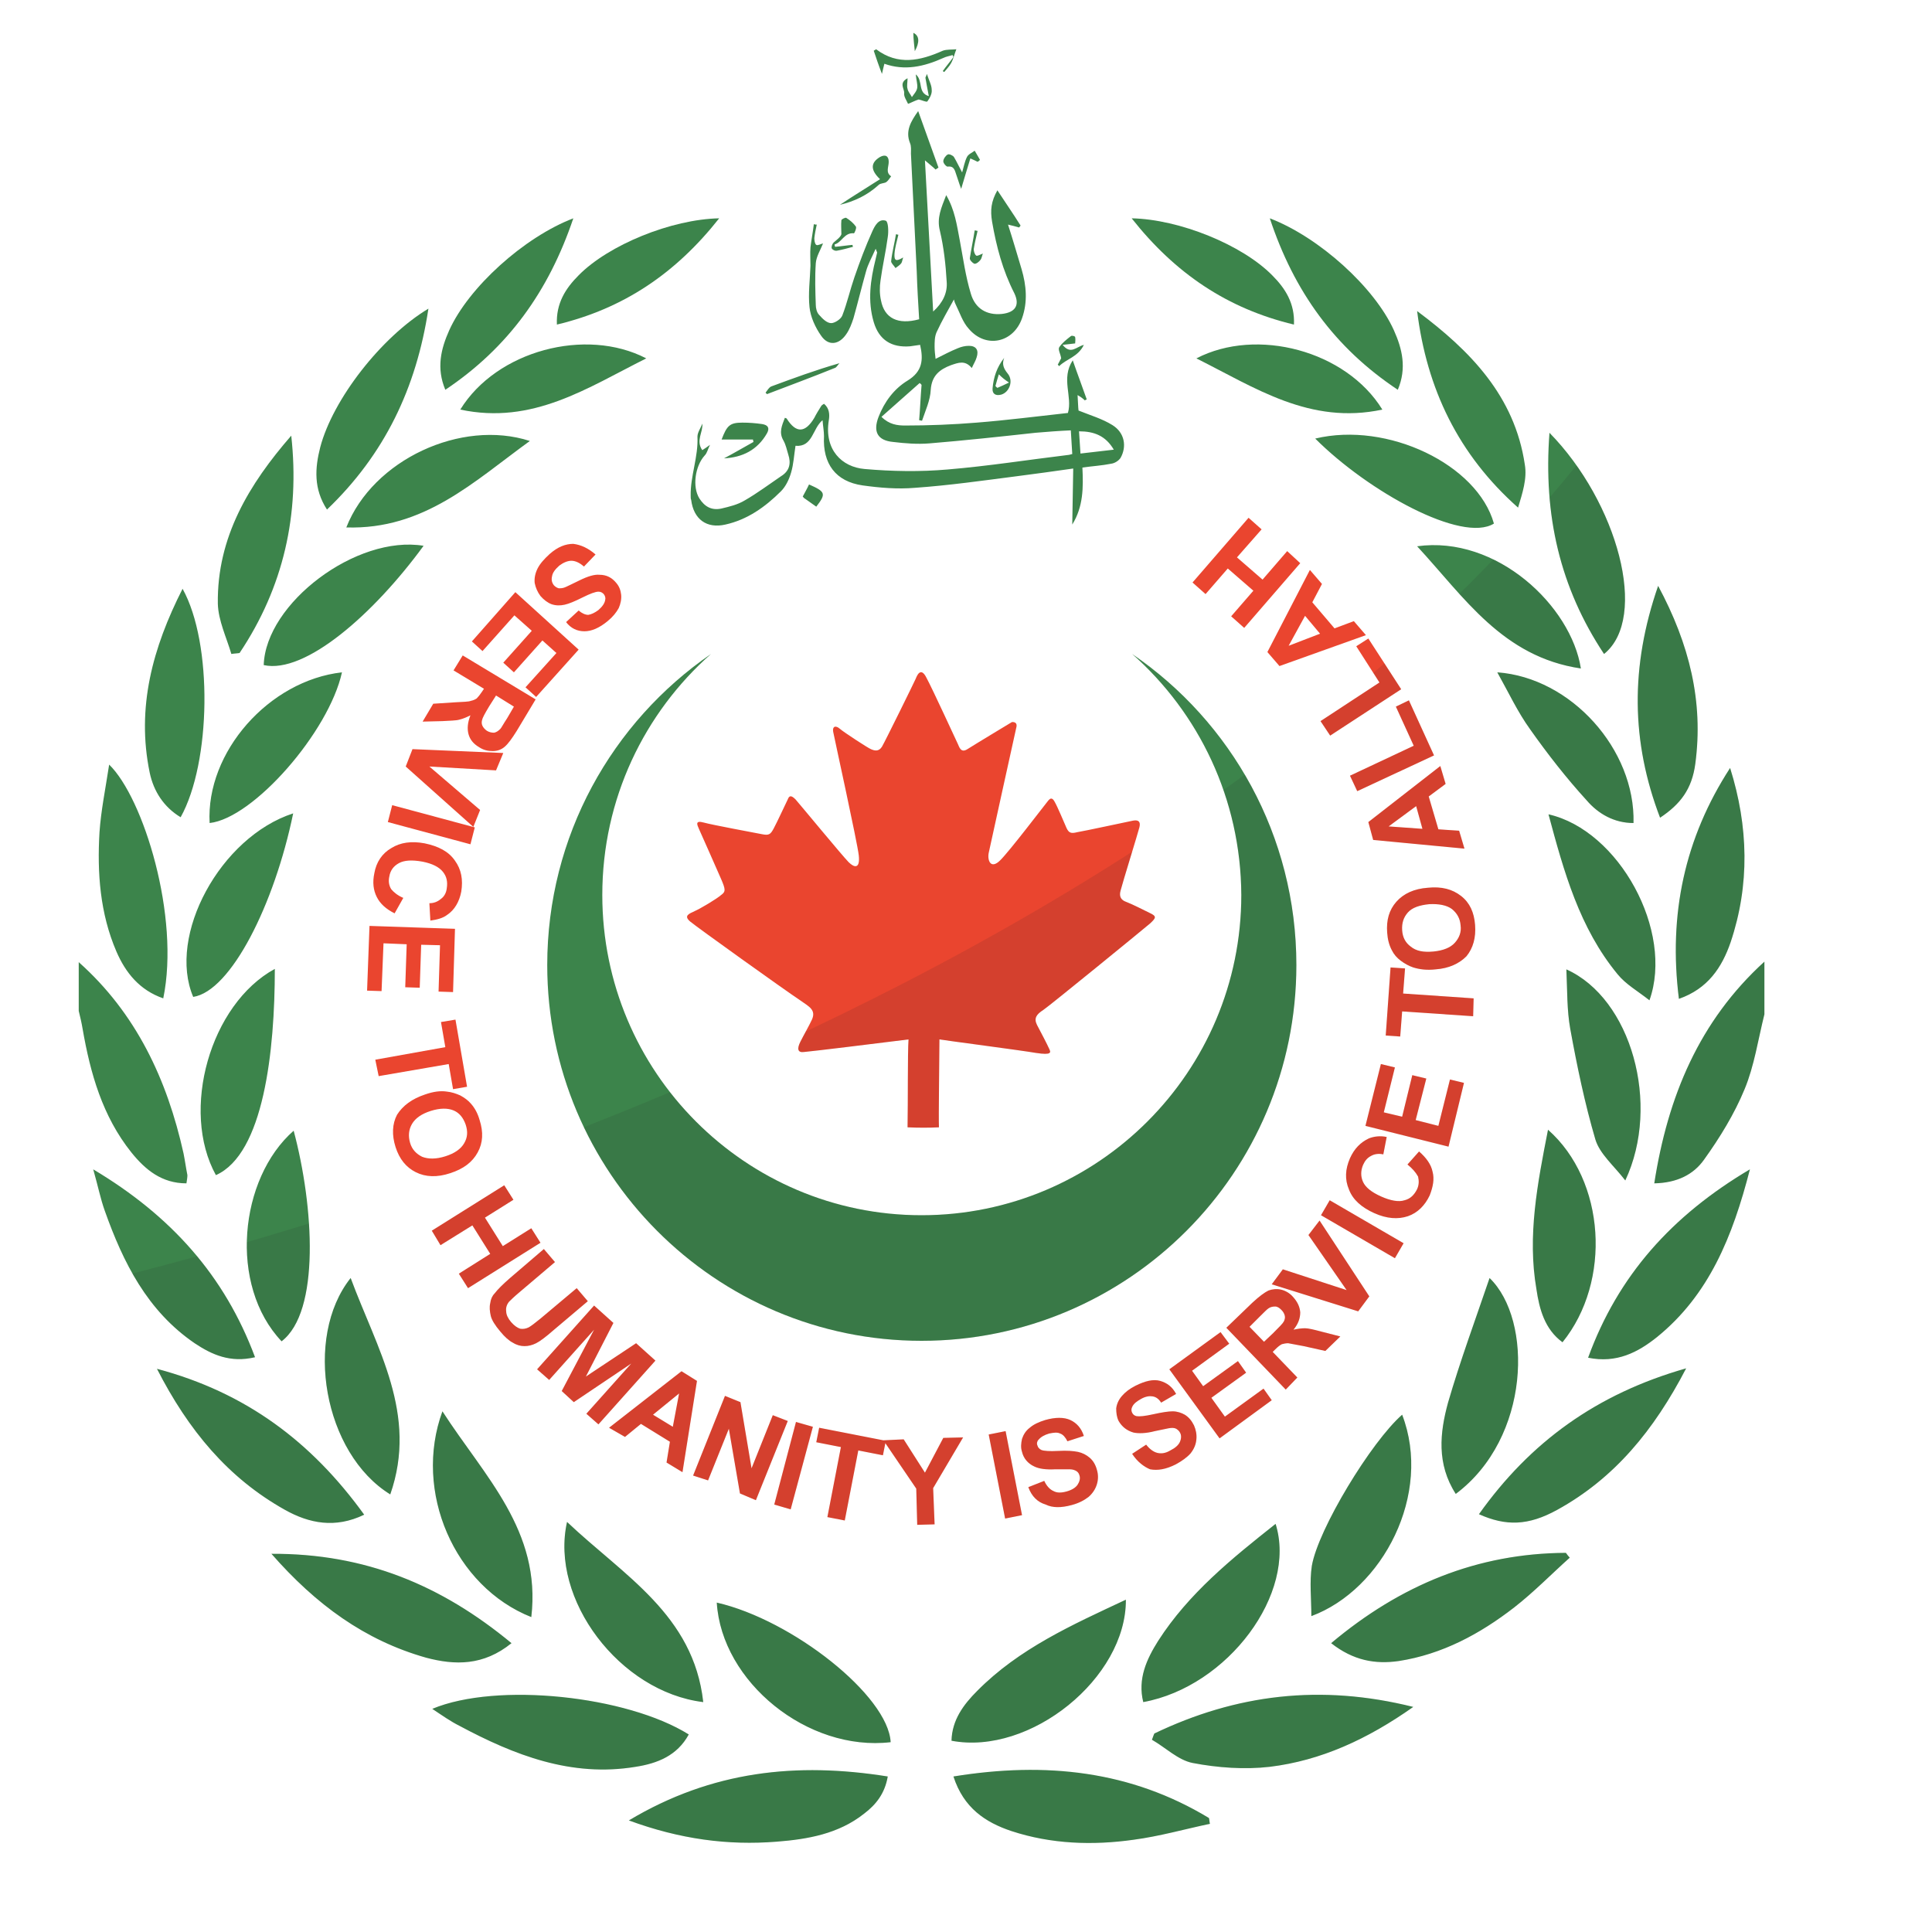 <?xml version="1.0" encoding="utf-8"?>
<!-- Generator: Adobe Illustrator 21.0.0, SVG Export Plug-In . SVG Version: 6.00 Build 0)  -->
<svg version="1.1" id="Layer_1" xmlns="http://www.w3.org/2000/svg" xmlns:xlink="http://www.w3.org/1999/xlink" x="0px" y="0px"
	 viewBox="0 0 400 400" style="enable-background:new 0 0 400 400;" xml:space="preserve">
<style type="text/css">
	.st0{fill:#3C844B;}
	.st1{fill:#EA452F;}
	.st2{opacity:0.11;}
	.st3{clip-path:url(#SVGID_2_);}
	.st4{clip-path:url(#SVGID_4_);fill:#231F20;}
</style>
<g>
	<path class="st0" d="M167.5,100.3c-0.4,0.9-0.9,1.7-1.3,2.5c0.2,0.2,0.3,0.4,0.4,0.4c0.8,0.6,1.6,1.1,2.4,1.7
		C171.1,102.2,170.9,101.8,167.5,100.3 M157.8,87.8c-1.4-0.2-2.7-0.3-4.1-0.3c-2.6,0-3.2,0.6-4.3,3.5h6.5c0,0.2,0.1,0.4,0.1,0.5
		c-2,1.1-4,2.3-6.1,3.4c3.8-0.2,6.9-1.7,8.9-5.2C159.4,88.6,159,88,157.8,87.8 M173.8,75.2c-4.9,1.4-9.5,3.1-14.1,4.8
		c-0.5,0.2-0.8,0.8-1.2,1.3c0.1,0.1,0.2,0.2,0.3,0.3c4.7-1.8,9.3-3.5,14-5.4C173.2,76.1,173.4,75.6,173.8,75.2 M174.2,48.5
		c-0.2,0.6-0.9,1.1-1.6,1.7c-0.3,0.3-0.5,0.9-0.4,1.2c0.1,0.3,0.7,0.6,1.1,0.5c1.1-0.2,2.2-0.5,3.3-0.8c0-0.1-0.1-0.2-0.1-0.4
		c-1.2,0.1-2.4,0.3-3.6,0.4c-0.1-0.2-0.1-0.3-0.1-0.5c1.5-0.4,2-2.5,4-2.3c0.1,0,0.6-1.1,0.4-1.4c-0.5-0.7-1.2-1.3-2-1.8
		c-0.2-0.1-1,0.3-1,0.5C174.1,46.6,174.2,47.6,174.2,48.5 M182.2,37.1c-2.8,1.8-5.6,3.5-8.3,5.3c3-0.7,5.7-2,8-4.1
		c0.4-0.4,1.1-0.3,1.6-0.6c0.4-0.3,0.7-0.8,1-1.2c-1.2-0.8-0.5-1.9-0.5-3c0-1.2-0.7-1.6-1.8-1C180.2,33.7,180.2,35.2,182.2,37.1
		 M189.4,10.6c1-1.8,1-3.2-0.3-3.8C189.1,8.2,189.3,9.4,189.4,10.6 M196.9,13.1c0.5-0.9,0.7-1.9,1.1-2.9c-0.9,0.1-2,0-2.8,0.3
		c-4.7,2.1-9.3,3.1-13.8-0.3c-0.2,0.1-0.3,0.2-0.5,0.3c0.5,1.5,1,3,1.7,4.8c0.2-0.8,0.3-1.4,0.5-2.1c4.2,1.5,8.2,0.6,12.2-1.2
		c0.6-0.3,1.3-0.4,1.9-0.6c0.1,0.1,0.1,0.2,0.2,0.4c-0.7,1-1.5,1.9-2.2,2.9c0.1,0.1,0.2,0.2,0.3,0.2
		C195.9,14.4,196.5,13.8,196.9,13.1 M191.6,16.1c0.2,1.1,0.4,2.3,0.7,3.8c-2.4-0.7-1.1-3.2-2.7-4.5c0.1,1.2,0.4,2,0.3,2.8
		c-0.1,0.7-0.7,1.3-1.1,1.9c-0.3-0.6-0.8-1.1-0.9-1.7c-0.2-0.6,0-1.3,0-2.2c-1.9,1-0.6,2.2-0.7,3.1c-0.1,0.7,0.5,1.5,0.8,2.2
		c0.8-0.3,1.5-0.7,2.2-0.9c0.6,0.1,1.6,0.6,1.8,0.4c0.5-0.7,1-1.6,0.9-2.4c0-1-0.6-2-1-3.3C191.8,15.7,191.6,16,191.6,16.1
		 M186.6,54.5c0.2-0.3,0.2-0.7,0.4-1.2c-1.5,0.9-1.9,0.7-1.8-0.8c0.1-1.3,0.5-2.6,0.8-3.9c-0.2,0-0.3-0.1-0.5-0.1
		c-0.3,1.9-0.8,3.7-1,5.6c0,0.4,0.6,0.9,0.9,1.4C185.8,55.2,186.3,54.9,186.6,54.5 M202.4,33.5c0.2-0.1,0.3-0.2,0.5-0.4l-1.1-1.9
		c-0.5,0.4-1.3,0.7-1.6,1.3c-0.5,1-0.7,2.2-1,3.2c-0.6-1.1-1.1-2.2-1.7-3.2c-0.2-0.3-1-0.7-1.3-0.5c-0.4,0.2-0.9,0.9-0.9,1.4
		c0,0.4,0.6,1.1,0.9,1.1c1.4-0.2,1.5,0.9,1.8,1.7c0.3,0.8,0.5,1.6,1,2.9c0.7-2.4,1.3-4.3,1.9-6.3C201.6,33.1,202,33.3,202.4,33.5
		 M203,53.8c0.3-0.4,0.3-0.9,0.5-1.3c-0.6,0.2-1.2,0.6-1.4,0.4c-0.3-0.2-0.5-0.9-0.5-1.3c0.2-1.3,0.5-2.5,0.8-3.8
		c-0.2,0-0.4-0.1-0.6-0.1c-0.3,1.9-0.7,3.8-1,5.7c-0.1,0.4,0.5,1,0.9,1.2C202.1,54.7,202.7,54.2,203,53.8 M220,71.4
		c1-0.1,1.7-0.2,2.6-0.3c0-0.3,0.1-0.8,0-1.3c0-0.2-0.7-0.4-0.9-0.2c-0.9,0.7-1.8,1.4-2.4,2.3c-0.3,0.5,0.3,1.4,0.4,2.3
		c-0.2,0.3-0.4,0.8-0.7,1.3c0.1,0.1,0.2,0.2,0.3,0.3c1.5-1.5,3.9-1.9,5.1-4.4C222.8,71.8,221.7,73.5,220,71.4 M230.6,93.1
		c-2.4,0.3-4.5,0.5-6.9,0.8c-0.1-1.5-0.2-3-0.3-4.6C226.5,89.3,228.9,90.2,230.6,93.1 M230.3,88c-2.1-1.3-4.5-2-7-3
		c-0.1-0.7-0.1-1.8-0.2-3.2c0.7,0.4,1.1,0.7,1.5,1.1c0.1-0.1,0.2-0.1,0.4-0.2c-0.9-2.6-1.9-5.2-2.9-8.1c-2.5,3.8,0,7.5-1,10.9
		c-6.4,0.7-12.6,1.5-18.9,2c-4.9,0.4-9.9,0.6-14.8,0.6c-1.6,0-3.3-0.2-4.9-1.8c2.7-2.4,5.3-4.7,7.9-7c0.1,0.1,0.3,0.2,0.4,0.4
		c-0.2,2.4-0.3,4.9-0.5,7.3c0.2,0,0.4,0.1,0.6,0.1c0.7-2.1,1.7-4.2,1.8-6.4c0.2-2.9,1.8-4.2,4.2-5.1c1.5-0.5,2.9-1.1,4.3,0.6
		c0.4-0.9,0.8-1.5,1-2.2c0.5-1.5-0.1-2.4-1.6-2.4c-0.8,0-1.6,0.2-2.3,0.5c-1.5,0.6-3,1.4-4.6,2.2c-0.1-0.9-0.2-1.7-0.2-2.5
		c0-1,0-2.1,0.4-3c1.1-2.4,2.4-4.6,3.6-6.8c0,0,0.1,0.5,0.3,0.9c0.9,1.8,1.5,3.8,2.8,5.2c3.5,4.1,9.2,2.9,11-2.2
		c1.2-3.4,0.9-6.8-0.1-10.2c-0.9-3-1.8-6.1-2.8-9.2c0.9,0.2,1.6,0.4,2.3,0.6c0.1-0.1,0.2-0.3,0.3-0.4c-1.5-2.4-3.1-4.7-4.8-7.3
		c-1.3,2.3-1.5,4.1-1.1,6.5c0.9,5.2,2.2,10.1,4.6,14.8c1.2,2.5,0.2,4-2.6,4.3c-3.1,0.3-5.5-1.1-6.4-4.2c-1.1-3.6-1.6-7.4-2.3-11.1
		c-0.6-3.1-1-6.2-2.8-9.3c-1,2.6-2,4.7-1.3,7.4c0.8,3.4,1.2,7,1.4,10.5c0.2,2.3-0.8,4.4-2.8,6.2c-0.6-10.5-1.1-20.8-1.7-31.3
		c0.9,0.8,1.6,1.3,2.2,1.9c0.2-0.1,0.4-0.3,0.6-0.4c-1.4-3.9-2.8-7.8-4.2-11.7c-1.5,2.1-2.7,4.1-1.7,6.6c0.3,0.7,0.2,1.5,0.2,2.2
		c0.4,8.1,0.8,16.3,1.2,24.4c0.1,3.3,0.3,6.6,0.5,9.9c-4.4,1.2-7.2-0.2-7.9-3.9c-0.3-1.3-0.3-2.8-0.1-4.1c0.4-3,1.1-6,1.5-9
		c0.2-1.2,0.1-3.2-0.4-3.4c-1.5-0.5-2.3,1.1-2.8,2.2c-1.4,3.1-2.6,6.3-3.7,9.5c-0.9,2.6-1.5,5.3-2.5,7.9c-0.3,0.8-1.6,1.6-2.3,1.6
		c-0.9,0-1.8-0.9-2.5-1.7c-0.5-0.5-0.7-1.4-0.7-2.1c-0.1-2.8-0.2-5.7,0-8.6c0.1-1.4,1-2.8,1.5-4.1c-0.5,0.1-1.1,0.5-1.4,0.3
		c-0.3-0.2-0.4-0.9-0.4-1.4c0.1-0.9,0.3-1.9,0.5-2.8c-0.2,0-0.4,0-0.6-0.1c-0.2,1.6-0.5,3.2-0.7,4.8c-0.1,1.3,0,2.5,0,3.8
		c-0.1,2.9-0.5,5.8-0.2,8.6c0.2,2,1.2,4.2,2.4,5.9c1.5,2.2,3.7,1.9,5.2-0.3c0.7-1,1.1-2.1,1.5-3.3c0.9-3.2,1.7-6.5,2.6-9.7
		c0.4-1.5,1.2-2.9,2-4.7c0.2,0.6,0.3,0.7,0.3,0.8c-0.1,0.4-0.2,0.9-0.3,1.3c-1.1,4.4-1.7,8.7-0.4,13.1c1.1,3.7,3.7,5.3,7.5,5
		c0.7-0.1,1.4-0.2,2.1-0.3c0.7,3.1,0.5,5.5-2.6,7.4c-2.8,1.7-4.8,4.4-6,7.5c-1.2,3.1-0.2,4.9,3,5.2c2.5,0.3,5,0.5,7.5,0.3
		c7.3-0.6,14.7-1.4,22-2.2c2.4-0.2,4.9-0.4,7.3-0.5c0.1,1.8,0.2,3.4,0.3,4.9c-0.4,0.1-0.7,0.2-0.9,0.2c-8.3,1-16.5,2.3-24.9,3
		c-5.7,0.5-11.5,0.4-17.2-0.1c-4.7-0.4-8.4-4-7.4-10.1c0.2-1.2,0.1-2.5-1-3.4c-0.3,0.2-0.5,0.3-0.6,0.5c-0.5,0.8-1,1.6-1.4,2.4
		c-1.9,3.2-3.8,3.2-5.7,0.2c0-0.1-0.2-0.1-0.4-0.2c-0.6,1.6-1.3,3-0.3,4.7c0.5,0.9,0.7,1.9,1,2.9c0.6,1.8,0.3,3.4-1.5,4.5
		c-2.5,1.7-4.9,3.5-7.5,5c-1.5,0.9-3.2,1.3-4.9,1.7c-2,0.4-3.4-0.4-4.5-2.1c-1.5-2.4-0.9-6.7,1.1-8.9c0.5-0.5,0.6-1.2,1.1-2.2
		c-0.7,0.5-1.1,0.8-1.6,1.1c-1.4-2,0.2-3.7,0-5.5c-0.3,0.9-1,1.8-1,2.7c0.2,4.2-1.5,8.2-1.4,12.3c0,0.3,0,0.6,0.1,0.8
		c0.5,4,3.2,6,7.1,5.1c4.5-1,8.2-3.6,11.5-6.9c1-1,1.7-2.5,2.1-3.9c0.5-1.7,0.6-3.6,0.9-5.5c3.6,0.3,3.5-3.6,5.6-5.3
		c0.1,1.3,0.3,2.3,0.3,3.3c-0.3,5.7,2.4,9.4,8,10.2c3.6,0.5,7.2,0.8,10.8,0.5c7.1-0.5,14.1-1.5,21.1-2.4c3.8-0.5,7.6-1,11.7-1.6
		l-0.2,11.6c2.3-3.7,2.3-7.7,2.1-11.8c2.1-0.3,4-0.4,6-0.8c0.7-0.1,1.5-0.6,1.9-1.2C233.3,92.5,232.9,89.6,230.3,88 M208.9,79.2
		c-1,0.5-1.7,0.8-2.4,1.1c-0.1-0.1-0.3-0.2-0.4-0.4c0.2-0.7,0.4-1.5,0.7-2.4C207.5,78.2,208,78.6,208.9,79.2 M208.6,77.3
		c-0.8-1-1.2-1.9-0.7-3.2c-1.5,1.9-2.2,4-2.4,6.3c-0.1,1.2,0.7,1.6,1.8,1.3C209,81.2,209.9,78.8,208.6,77.3"/>
	<path class="st1" d="M165.8,207.2c-3.6-2.4-21.6-15.3-22.9-16.4c-1.4-1.2-0.3-1.6,1-2.2c1.3-0.6,4.5-2.5,5.4-3.3
		c1-0.7,0.9-1.2,0-3.3c-0.9-2.1-4.2-9.5-4.6-10.4c-0.4-0.9-0.8-1.8,1-1.3c1.8,0.5,10.5,2.1,12,2.4c1.5,0.3,1.8,0.1,2.5-1.2
		c0.7-1.3,2.5-5.2,2.9-6c0.3-0.8,0.7-0.9,1.6,0c0.8,0.9,9.8,11.8,11,13c1.2,1.2,2.4,1.4,2.1-1.4c-0.3-2.7-5.1-24.5-5.3-25.6
		c-0.2-1.1,0.5-1.4,1.4-0.6c0.8,0.7,5.7,3.9,6.4,4.2c0.7,0.3,1.6,0.6,2.3-0.5c0.7-1.2,6.8-13.6,7-14.1c0.2-0.5,1-2.6,2.2-0.2
		c1.3,2.4,6.2,13.1,6.5,13.7c0.3,0.6,0.6,2,2,1.1c1.4-0.9,9.2-5.6,9.2-5.6s1.3-0.2,0.9,1.2c-0.3,1.4-5.4,24.4-5.7,25.9
		c-0.3,1.5,0.4,3.5,2.4,1.5c2-2,9-11.2,9.5-11.8c0.5-0.6,1-1.6,1.7-0.4c0.7,1.2,2,4.4,2.5,5.5c0.5,1.1,1,1.2,2.2,0.9
		c1.3-0.2,10.6-2.2,11.6-2.4c1.1-0.2,1.6,0.2,1.3,1.4c-0.3,1.2-3.5,11.5-3.9,13.1c-0.4,1.4,0.3,2,1.1,2.3c1.1,0.4,3.9,1.8,4.9,2.3
		c1.5,0.7,1.4,1,0.1,2.2c-1.4,1.2-21,17.2-22.1,17.9c-1.4,0.9-2,1.7-1.3,3.1c0.9,1.7,2.1,4,2.5,4.9c0.4,0.8,0.6,1.4-2.7,0.9
		c-2.8-0.5-18.9-2.6-20-2.8c0,3-0.2,16.6-0.1,18.2c-2,0.1-4.3,0.1-6.5,0c0.1-5.4,0-15.3,0.2-18.2c-7.2,0.9-19.4,2.4-21.6,2.6
		c-1.4,0.2-1.5-0.7-0.8-2.1c0.7-1.4,1.8-3.3,2.4-4.6C169,209.1,167.5,208.4,165.8,207.2"/>
	<path class="st0" d="M234.4,135.4c20.5,14,34,37.6,34,64.4c0,43-34.8,77.8-77.6,77.8c-42.8,0-77.5-34.9-77.5-77.8
		c0-26.7,13.4-50.3,33.9-64.4c-13.8,12.2-22.5,30-22.5,49.9c0,36.6,29.6,66.3,66.1,66.3c36.5,0,66.2-29.7,66.2-66.3
		C256.9,165.4,248.2,147.6,234.4,135.4"/>
	<path class="st1" d="M269.2,116.6L257.6,130l-2.7-2.4l4.6-5.3l-5.3-4.6l-4.6,5.3l-2.7-2.4l11.6-13.4l2.7,2.4l-5.1,5.8l5.3,4.6
		l5.1-5.9L269.2,116.6z M270.2,127.5l-3.4,6.2l6.5-2.5L270.2,127.5z M271.2,118l2.5,2.9l-2,3.8l4.6,5.4l4-1.5l2.5,2.9l-17.9,6.4
		l-2.5-2.9L271.2,118z M290.1,142.7l-14.7,9.6l-2-3l12.2-8l-4.8-7.5l2.5-1.6L290.1,142.7z M296.9,156.4l-15.9,7.4l-1.5-3.2l13.2-6.2
		l-3.7-8.1l2.7-1.3L296.9,156.4z M293.2,166.9l-5.7,4.2l7,0.5L293.2,166.9z M298.2,158.6l1.1,3.7l-3.5,2.6l2,6.8l4.3,0.3l1.1,3.7
		l-18.9-1.8l-1-3.7L298.2,158.6z M296.8,197c2-0.2,3.5-0.8,4.4-1.8c0.9-1,1.4-2.2,1.2-3.6c-0.1-1.4-0.7-2.5-1.8-3.4
		c-1.1-0.8-2.7-1.1-4.7-1c-2,0.2-3.5,0.7-4.4,1.7c-0.9,1-1.3,2.2-1.2,3.7c0.1,1.5,0.7,2.6,1.8,3.4
		C293.2,196.9,294.7,197.2,296.8,197 M297.2,200.7c-1.8,0.2-3.3,0-4.6-0.4c-0.9-0.3-1.8-0.8-2.6-1.4c-0.8-0.6-1.4-1.3-1.8-2.1
		c-0.6-1.1-0.9-2.3-1-3.7c-0.2-2.6,0.4-4.7,1.9-6.4c1.5-1.7,3.7-2.7,6.5-2.9c2.9-0.3,5.1,0.3,6.9,1.7c1.8,1.4,2.7,3.4,2.9,6
		c0.2,2.6-0.4,4.8-1.8,6.5C302.1,199.5,300,200.5,297.2,200.7 M305,210.4l-14.7-1l-0.4,5.2l-3-0.2l1-14.1l3,0.2l-0.4,5.2l14.6,1
		L305,210.4z M299.9,237.4l-17.2-4.3l3.2-12.8l2.9,0.7l-2.3,9.3l3.8,0.9l2.1-8.6l2.9,0.7l-2.2,8.6l4.7,1.2l2.4-9.6l2.9,0.7
		L299.9,237.4z M291.4,241.1l2.4-2.7c1.5,1.3,2.5,2.7,2.8,4.2c0.4,1.5,0.1,3.1-0.6,4.9c-1,2.1-2.5,3.6-4.5,4.3
		c-2.1,0.7-4.4,0.5-6.9-0.6c-2.7-1.2-4.5-2.8-5.3-4.9c-0.9-2.1-0.8-4.2,0.2-6.5c0.9-2,2.2-3.3,3.9-4.1c1-0.4,2.3-0.6,3.7-0.3
		l-0.7,3.6c-0.9-0.2-1.8-0.1-2.5,0.3c-0.8,0.4-1.3,1-1.7,1.9c-0.5,1.2-0.5,2.4,0,3.5c0.5,1.1,1.7,2.1,3.7,3c2,0.9,3.7,1.2,4.9,0.8
		c1.2-0.3,2-1.1,2.6-2.3c0.4-0.9,0.4-1.7,0.2-2.6C293.1,242.7,292.4,241.9,291.4,241.1 M288.8,260.5l-15.3-8.9l1.8-3.1l15.3,8.9
		L288.8,260.5z M281.2,271.5l-17.9-5.6l2.3-3.1l13.2,4.3l-7.9-11.4l2.3-3l10.3,15.7L281.2,271.5z M261.7,277.8l1.9-1.8
		c1.2-1.2,2-2,2.2-2.4c0.2-0.4,0.3-0.8,0.2-1.2c-0.1-0.4-0.3-0.8-0.7-1.2c-0.4-0.4-0.8-0.7-1.3-0.7c-0.5,0-1,0.1-1.4,0.4
		c-0.3,0.2-0.9,0.8-1.9,1.8l-2,2L261.7,277.8z M266.2,287.7l-12.3-12.8l5.4-5.2c1.4-1.3,2.5-2.1,3.3-2.5c0.8-0.3,1.7-0.4,2.6-0.2
		c0.9,0.2,1.8,0.7,2.5,1.5c0.9,1,1.4,2,1.5,3.2c0,1.2-0.4,2.4-1.4,3.6c0.9-0.2,1.7-0.3,2.4-0.3c0.7,0,1.9,0.3,3.4,0.7l3.9,1l-3.1,3
		l-4.5-1c-1.6-0.3-2.7-0.5-3.2-0.6c-0.5,0-0.9,0.1-1.3,0.2c-0.4,0.2-0.8,0.5-1.4,1.1l-0.5,0.5l5.1,5.3L266.2,287.7z M252.5,297.8
		l-10.4-14.3l10.6-7.7l1.8,2.4l-7.7,5.6l2.3,3.2l7.2-5.2l1.7,2.4l-7.2,5.2l2.8,3.9l8-5.8l1.7,2.4L252.5,297.8z M234.4,301l2.9-1.9
		c0.7,0.9,1.5,1.5,2.3,1.7c0.8,0.2,1.7,0.1,2.7-0.5c1-0.5,1.7-1.1,2-1.8c0.3-0.7,0.3-1.4,0-1.9c-0.2-0.4-0.5-0.6-0.8-0.8
		c-0.4-0.2-0.9-0.2-1.5-0.1c-0.5,0.1-1.4,0.3-2.9,0.6c-1.9,0.5-3.4,0.5-4.4,0.3c-1.4-0.4-2.4-1.2-3.1-2.4c-0.4-0.8-0.5-1.7-0.5-2.6
		c0.1-0.9,0.5-1.8,1.2-2.6c0.7-0.8,1.6-1.5,2.8-2.1c2-1,3.7-1.4,5.1-1c1.4,0.4,2.5,1.2,3.3,2.7l-3.1,1.8c-0.5-0.8-1.1-1.2-1.8-1.3
		c-0.6-0.1-1.4,0-2.3,0.5c-0.9,0.5-1.6,1-1.9,1.7c-0.2,0.4-0.2,0.8,0,1.2c0.2,0.4,0.5,0.6,0.9,0.7c0.6,0.1,1.7,0,3.5-0.4
		c1.8-0.4,3.1-0.6,4-0.6c0.9,0,1.8,0.3,2.5,0.7c0.8,0.5,1.4,1.2,1.9,2.2c0.4,0.9,0.6,1.9,0.5,2.9c-0.1,1.1-0.5,2-1.2,2.9
		c-0.7,0.8-1.8,1.6-3.1,2.3c-2,1-3.7,1.3-5.3,1C236.9,303.7,235.5,302.7,234.4,301 M212.9,307.9l3.3-1.3c0.5,1.1,1.2,1.8,1.9,2.1
		c0.7,0.4,1.6,0.4,2.7,0.1c1.1-0.3,1.9-0.8,2.3-1.4c0.4-0.6,0.6-1.3,0.4-1.9c-0.1-0.4-0.3-0.7-0.6-0.9c-0.3-0.2-0.8-0.4-1.4-0.4
		c-0.4,0-1.4,0-3,0c-2,0.1-3.4-0.1-4.4-0.6c-1.3-0.6-2.2-1.7-2.5-3c-0.3-0.9-0.2-1.8,0-2.7c0.3-0.9,0.8-1.7,1.6-2.3
		c0.8-0.7,1.9-1.2,3.2-1.6c2.1-0.6,3.9-0.6,5.2,0c1.3,0.6,2.3,1.7,2.8,3.3l-3.4,1.1c-0.4-0.8-0.9-1.4-1.5-1.6
		c-0.6-0.3-1.3-0.2-2.3,0c-1,0.3-1.7,0.7-2.2,1.3c-0.3,0.3-0.4,0.8-0.2,1.2c0.1,0.4,0.4,0.7,0.8,0.9c0.5,0.2,1.7,0.3,3.5,0.2
		c1.8-0.1,3.1,0,4.1,0.2c0.9,0.2,1.7,0.6,2.4,1.2c0.7,0.6,1.2,1.4,1.5,2.5c0.3,1,0.3,2,0,3c-0.3,1-0.9,1.9-1.7,2.6
		c-0.9,0.7-2,1.3-3.5,1.7c-2.2,0.6-4,0.6-5.4-0.1C214.8,311,213.6,309.8,212.9,307.9 M208.1,314.4l-3.4-17.4l3.5-0.7l3.4,17.4
		L208.1,314.4z M189.9,315.7l-0.2-7.5l-6.8-10l4.2-0.2l4.4,6.9l3.8-7.2l4.1-0.1l-6.2,10.5l0.3,7.5L189.9,315.7z M171.3,314.1
		l2.8-14.5l-5.1-1l0.6-3l13.8,2.7l-0.6,3l-5.1-1l-2.8,14.5L171.3,314.1z M160.3,311.5l4.5-17.1l3.5,1l-4.6,17.1L160.3,311.5z
		 M143.5,305.5l6.6-16.5l3.2,1.3l2.3,13.7l4.4-11l3.1,1.2l-6.6,16.4l-3.3-1.4l-2.3-13.4l-4.3,10.7L143.5,305.5z M139.3,295.4
		l1.3-6.9l-5.4,4.4L139.3,295.4z M141.3,304.8l-3.3-2l0.7-4.3l-6-3.7l-3.3,2.7l-3.3-1.9l15-11.7l3.2,2L141.3,304.8z M111.2,283.5
		l11.8-13.2l4,3.6l-5.7,11.1l10.4-6.9l4,3.6l-11.8,13.2l-2.5-2.2l9.3-10.4l-11.9,8l-2.5-2.3l6.7-12.7l-9.3,10.4L111.2,283.5z
		 M112.6,258.6l2.3,2.7l-7.3,6.2c-1.2,1-1.9,1.7-2.2,2c-0.5,0.6-0.7,1.3-0.6,2c0,0.7,0.4,1.5,1,2.2c0.7,0.8,1.3,1.2,1.9,1.4
		c0.6,0.1,1.2,0,1.8-0.3c0.5-0.3,1.3-0.9,2.4-1.8l7.5-6.3l2.3,2.7l-7.1,6c-1.6,1.4-2.8,2.3-3.6,2.7c-0.8,0.4-1.6,0.6-2.4,0.6
		c-0.8,0-1.6-0.2-2.4-0.7c-0.8-0.4-1.7-1.2-2.6-2.3c-1.1-1.3-1.8-2.4-2-3.3c-0.2-0.9-0.3-1.8-0.1-2.6c0.1-0.8,0.4-1.5,0.9-2
		c0.6-0.8,1.7-1.9,3.2-3.2L112.6,258.6z M89.4,254.8l15-9.4l1.9,3l-5.9,3.7l3.7,5.9l5.9-3.7l1.9,3l-15,9.4l-1.9-3l6.5-4.1l-3.7-5.9
		l-6.6,4.1L89.4,254.8z M89.2,230c-1.9,0.6-3.2,1.5-3.9,2.7c-0.7,1.2-0.8,2.5-0.4,3.9c0.4,1.4,1.3,2.3,2.5,2.9
		c1.3,0.5,2.9,0.5,4.8-0.1c1.9-0.6,3.2-1.5,3.9-2.7c0.7-1.2,0.8-2.4,0.3-3.9c-0.5-1.4-1.3-2.4-2.5-2.9
		C92.7,229.4,91.1,229.4,89.2,230 M88,226.6c1.7-0.6,3.2-0.8,4.5-0.6c1,0.1,1.9,0.4,2.8,0.8c0.9,0.5,1.6,1,2.2,1.7
		c0.8,0.9,1.4,2,1.8,3.4c0.8,2.5,0.7,4.7-0.4,6.7c-1.1,2-2.9,3.4-5.7,4.3c-2.7,0.9-5.1,0.8-7.1-0.2c-2-1-3.4-2.7-4.2-5.2
		c-0.8-2.5-0.7-4.8,0.3-6.7C83.4,228.9,85.3,227.5,88,226.6 M77.7,219.4l14.5-2.6l-0.9-5.2l3-0.5l2.4,13.9l-2.9,0.5l-0.9-5.2
		l-14.5,2.5L77.7,219.4z M76.5,191.7l17.7,0.6l-0.4,13.1l-3-0.1l0.3-9.6l-3.9-0.1l-0.3,8.9l-3-0.1l0.3-8.9l-4.8-0.2l-0.4,9.9l-3-0.1
		L76.5,191.7z M83.5,185.9l-1.8,3.2c-1.8-0.9-3-2-3.7-3.4c-0.7-1.4-0.9-3-0.5-4.9c0.4-2.3,1.6-4.1,3.5-5.2c1.9-1.2,4.2-1.5,6.9-1
		c2.9,0.6,5,1.7,6.3,3.6c1.3,1.8,1.7,3.9,1.3,6.4c-0.4,2.1-1.4,3.8-2.9,4.8c-0.9,0.7-2.1,1-3.5,1.2l-0.2-3.6c0.9,0,1.7-0.3,2.4-0.9
		c0.7-0.5,1.1-1.3,1.2-2.2c0.2-1.3,0-2.4-0.8-3.4c-0.8-1-2.2-1.7-4.2-2.1c-2.2-0.4-3.8-0.3-4.9,0.3c-1.1,0.6-1.8,1.5-2,2.8
		c-0.2,0.9-0.1,1.8,0.4,2.6C81.5,184.7,82.3,185.4,83.5,185.9 M81.2,166.7l17.1,4.6l-0.9,3.5l-17.1-4.6L81.2,166.7z M85.4,155.1
		l18.8,0.8l-1.5,3.6l-13.8-0.8l10.5,9l-1.4,3.5l-14-12.5L85.4,155.1z M102.7,144l-1.4,2.2c-0.9,1.5-1.4,2.4-1.5,2.9
		c-0.1,0.4-0.1,0.8,0.1,1.2c0.2,0.4,0.5,0.7,0.9,1c0.5,0.3,1,0.4,1.5,0.4c0.5-0.1,0.9-0.4,1.3-0.8c0.2-0.2,0.6-1,1.4-2.2l1.4-2.4
		L102.7,144z M95.8,135.7l15.1,9.1l-3.9,6.5c-1,1.6-1.8,2.7-2.5,3.3c-0.7,0.6-1.5,0.9-2.5,0.9c-1,0-1.9-0.2-2.8-0.8
		c-1.2-0.7-1.9-1.6-2.2-2.7c-0.3-1.1-0.2-2.4,0.4-3.9c-0.8,0.4-1.5,0.7-2.3,0.9c-0.7,0.2-1.9,0.2-3.5,0.3l-4.1,0.1l2.2-3.7l4.6-0.3
		c1.7-0.1,2.7-0.1,3.2-0.3c0.5-0.1,0.9-0.3,1.2-0.5c0.3-0.3,0.7-0.8,1.1-1.4l0.4-0.6l-6.3-3.8L95.8,135.7z M106.7,122.6l13.1,11.9
		l-8.8,9.8l-2.2-2l6.4-7.1l-2.9-2.6l-5.9,6.6l-2.2-2l5.9-6.6l-3.6-3.2l-6.6,7.4l-2.2-2L106.7,122.6z M123.3,114.8l-2.4,2.5
		c-0.9-0.8-1.8-1.2-2.6-1.2c-0.8,0-1.7,0.4-2.5,1c-0.9,0.8-1.4,1.5-1.5,2.2c-0.2,0.8,0,1.4,0.4,1.9c0.3,0.3,0.6,0.5,1,0.6
		c0.4,0,0.9,0,1.5-0.3c0.4-0.2,1.3-0.6,2.7-1.3c1.8-0.9,3.2-1.3,4.2-1.2c1.5,0,2.6,0.6,3.5,1.7c0.6,0.7,0.9,1.5,1,2.4
		c0.1,0.9-0.1,1.9-0.5,2.8c-0.5,0.9-1.2,1.8-2.3,2.7c-1.7,1.4-3.3,2.1-4.8,2.1c-1.5,0-2.8-0.6-3.8-1.9l2.6-2.4
		c0.7,0.6,1.4,0.9,2,0.9c0.6-0.1,1.3-0.4,2.1-1c0.8-0.7,1.3-1.4,1.4-2.1c0.1-0.4,0-0.8-0.3-1.2c-0.3-0.3-0.6-0.5-1.1-0.5
		c-0.6,0-1.7,0.4-3.3,1.2c-1.6,0.8-2.8,1.3-3.7,1.5c-0.9,0.2-1.8,0.2-2.7-0.1c-0.8-0.3-1.6-0.9-2.3-1.7c-0.6-0.8-1-1.7-1.2-2.7
		c-0.1-1,0.1-2,0.6-3c0.5-1,1.4-2,2.5-3c1.7-1.5,3.3-2.1,4.9-2.1C120.3,112.8,121.8,113.5,123.3,114.8"/>
	<path class="st0" d="M323.5,277.9c10.2-12.6,8.9-33.5-3-44c-2.2,11.2-4.3,22-2.4,33C318.7,271,319.8,275.2,323.5,277.9 M325.1,213
		c1.4,7.7,3,15.4,5.2,22.9c0.9,3,3.8,5.4,6.2,8.5c7.4-15.8,1.2-37.7-12.2-43.7C324.5,205.1,324.4,209.1,325.1,213 M320.6,168.6
		c3.2,11.9,6.4,23.5,14.3,33.1c1.7,2.1,4.2,3.5,6.6,5.4C346.6,192.8,335.2,171.9,320.6,168.6 M328.8,281.1
		c5.9,1.2,10.3-1.1,14.3-4.3c10.7-8.7,15.6-20.7,19.2-34.7C346.1,251.7,335,264.1,328.8,281.1 M322.4,312.6
		c11.8-6.5,20-16.4,26.7-29.3c-18.6,5.3-32.3,15.3-42.9,30.2C311.8,316,316.4,315.9,322.4,312.6 M308.4,264.6
		c-3,8.8-6.1,17.2-8.6,25.8c-1.7,6.2-2.4,12.7,1.6,18.9C316.9,297.7,317.4,273.3,308.4,264.6 M289.6,343.9c9-1.4,16.8-5.6,23.9-11.1
		c4.1-3.2,7.7-6.9,11.5-10.3c-0.3-0.3-0.5-0.6-0.8-1c-18.3,0.1-34.2,6.6-48.6,18.7C280.2,343.8,284.7,344.6,289.6,343.9 M246.9,365
		c5.2,1,10.8,1.4,16,0.8c10.6-1.3,20.2-5.7,29.7-12.4c-19.2-4.8-36.7-2.6-53.6,5.5c-0.2,0.4-0.3,0.8-0.5,1.3
		C241.3,361.8,243.9,364.4,246.9,365 M197.4,367.8c2.1,6.5,6.6,9.5,12,11.3c8.2,2.7,16.8,3,25.3,1.8c5.3-0.7,10.6-2.2,15.8-3.3
		c-0.1-0.4-0.1-0.8-0.2-1.2C234.1,366.6,216.5,364.7,197.4,367.8 M130.2,376.9c10.6,3.9,20.5,5.2,30.6,4.4
		c6.4-0.5,12.8-1.6,18.1-5.8c2.5-1.9,4.3-4.2,4.9-7.7C165,364.8,147.4,366.6,130.2,376.9 M89.5,353.8c2.1,1.4,3.8,2.6,5.6,3.5
		c11.4,6.1,23.2,10.7,36.5,8.5c4.5-0.7,8.6-2.3,11-6.7C129.8,351.1,102.9,348.2,89.5,353.8 M105.9,340.2
		c-14.5-12-30.3-18.6-49.7-18.5c9.2,10.5,19.3,17.9,32,21.5C94.2,344.8,100.1,344.9,105.9,340.2 M80.8,309.4
		c5.8-16.6-2.8-30.2-8.2-44.8C62.8,276.9,67,300.9,80.8,309.4 M32.5,283.4c6.5,12.7,14.7,22.6,26.5,29.2c5,2.8,10.4,3.9,16.4,1
		C64.5,298.5,50.9,288.3,32.5,283.4 M40,206.4c7.8-1.2,16.8-19.1,20.7-38C45.6,173.3,34.6,193.7,40,206.4 M44.7,243.3
		c9.9-4.4,12.2-25.7,12.2-42.7C43.5,207.9,37.3,229.9,44.7,243.3 M60.8,234.1c-11.3,9.9-13.5,32-2.5,43.6
		C66.3,271.6,65,249.8,60.8,234.1 M19.3,242.1c1,3.5,1.5,6.1,2.4,8.6c3.8,10.7,8.8,20.7,18.6,27.4c3.6,2.4,7.4,4.1,12.5,2.9
		C46.5,264.1,35.4,251.7,19.3,242.1 M38,238.8c-3.4-15.3-9.8-29-21.7-39.6v10.1c0.3,1.2,0.6,2.5,0.8,3.7c1.6,9.2,4.1,18.1,10.1,25.6
		c2.9,3.6,6.3,6.4,11.4,6.4c0.1-0.7,0.2-1.2,0.2-1.7C38.5,241.8,38.3,240.3,38,238.8 M22.6,158.3c-0.8,5.2-1.7,9.6-2,14
		c-0.5,8.4,0.1,16.8,3.5,24.7c1.9,4.4,4.8,8,9.7,9.7C37.3,189.8,29.7,165.2,22.6,158.3 M37.4,169.2c6.3-11.3,6.7-36,0.4-47.3
		c-6.2,12.2-9.6,24.6-6.8,38.1C31.8,163.8,33.9,167.1,37.4,169.2 M43.4,170.4c9.1-1,24.7-18.9,27.4-31.2
		C55.7,140.9,42.6,155.7,43.4,170.4 M49.6,135.2c9.1-13.6,12.5-28.7,10.7-45c-8.7,10-15.4,21-15.2,34.8c0.1,3.5,1.8,7,2.8,10.4
		C48.4,135.3,49,135.3,49.6,135.2 M54.6,137.7c8.6,1.9,22.8-10.6,33.1-24.7C73.8,110.7,55,124.9,54.6,137.7 M88.7,63.9
		c-9.8,5.9-19.8,18.8-22.4,28.7c-1.1,4.3-1.4,8.6,1.4,12.9C79.6,94.1,86.2,80.4,88.7,63.9 M71.7,109.2c16.1,0.5,26.4-9.5,38-17.9
		C95.5,86.7,77.2,95.2,71.7,109.2 M110,334.8c2.1-17.9-9.7-29.1-18.4-42.6C85.5,308.8,94.1,328.5,110,334.8 M145.6,352.4
		c-2-18.1-16.5-26.2-28.2-37.3C113.8,331.1,128.3,350.3,145.6,352.4 M184.4,360.7c-0.5-9.6-20.3-25.3-36-28.9
		C149.4,348.2,167.2,362.7,184.4,360.7 M233.1,331.2c-11.1,5.2-22.1,10.1-30.8,18.9c-2.8,2.8-5.2,6-5.3,10.3
		C213.3,363.5,233.2,347.4,233.1,331.2 M264.1,315.5c-9.1,7.2-18,14.4-24.3,24.2c-2.4,3.8-4.3,7.9-3.1,12.7
		C254.2,349.2,268.6,329.9,264.1,315.5 M271.6,324.2c-0.5,3.3-0.1,6.7-0.1,10.4c14.8-5.5,25.1-25.3,18.8-41.7
		C283.9,298.5,272.9,316.6,271.6,324.2 M272.3,90.8c11,11,30.4,21.7,37,17.6C305.9,96.2,287.3,87.2,272.3,90.8 M314.3,105.1
		c0.9-3,1.9-6,1.4-8.9c-2.1-14.2-11.3-23.6-22.3-31.8C295.4,80.5,301.9,94.1,314.3,105.1 M327.3,138.4c-2-12.9-17.4-27.6-33.9-25.3
		C303.2,123.7,311.1,136,327.3,138.4 M332.1,135.4c9.3-7.5,2.8-31.4-11.3-45.8C319.5,106.7,323,121.7,332.1,135.4 M338.2,170.4
		c0.4-15.2-12.9-30.1-28.2-31.2c2.3,4.1,4.2,8.2,6.8,11.8c3.6,5.1,7.5,10.1,11.7,14.7C330.9,168.5,334.2,170.4,338.2,170.4
		 M351,158.1c1.7-12.8-1.2-24.7-7.7-36.8c-5.8,16.7-5.6,32.3,0.4,48C347.9,166.5,350.3,163.4,351,158.1 M358.3,195.1
		c4-11.9,3.7-24-0.1-36.1c-9.4,14.5-12.8,30.3-10.6,47.8C353.6,204.7,356.5,200.3,358.3,195.1 M365.3,210v-10.9
		c-13.5,12.3-20,27.9-22.8,45.9c4.7-0.1,8.1-1.8,10.3-4.9c3.3-4.6,6.3-9.5,8.4-14.6C363.2,220.7,364,215.2,365.3,210"/>
	<path class="st0" d="M262.9,45.2c10.2,3.9,21.7,14.3,25.7,23.2c1.7,3.8,2.7,7.8,0.8,12.3C276.3,72,267.9,60.3,262.9,45.2
		 M286.2,84.8c-15,3.2-26.3-4.5-38.5-10.6C260.2,67.7,278.7,72.6,286.2,84.8"/>
	<path class="st0" d="M118.7,45.2C108.5,49.1,97,59.5,93,68.4c-1.7,3.8-2.7,7.8-0.8,12.3C105.2,72,113.6,60.3,118.7,45.2 M95.3,84.8
		c15,3.2,26.3-4.5,38.5-10.6C121.3,67.7,102.8,72.6,95.3,84.8"/>
	<path class="st0" d="M148.9,45.2C139,45.4,126,50.7,119.8,57c-2.7,2.7-4.7,5.8-4.5,10.2C129.1,63.9,139.9,56.6,148.9,45.2"/>
	<path class="st0" d="M234.3,45.2c9.9,0.2,22.9,5.5,29.1,11.8c2.7,2.7,4.7,5.8,4.5,10.2C254.1,63.9,243.3,56.6,234.3,45.2"/>
	<g class="st2">
		<g>
			<defs>
				<rect id="SVGID_1_" x="7.4" y="6.8" width="385.2" height="386.4"/>
			</defs>
			<clipPath id="SVGID_2_">
				<use xlink:href="#SVGID_1_"  style="overflow:visible;"/>
			</clipPath>
			<g class="st3">
				<defs>
					<path id="SVGID_3_" d="M336.6,83l56,3.4v306.8H27L7.4,268.4c0,0,227.8-46,328.1-183.9c0.5-0.7,1-1.4,1.5-2.1"/>
				</defs>
				<clipPath id="SVGID_4_">
					<use xlink:href="#SVGID_3_"  style="overflow:visible;"/>
				</clipPath>
				<path class="st4" d="M167.5,100.3c-0.4,0.9-0.9,1.7-1.3,2.5c0.2,0.2,0.3,0.4,0.4,0.4c0.8,0.6,1.6,1.1,2.4,1.7
					C171.1,102.2,170.9,101.8,167.5,100.3 M157.8,87.8c-1.4-0.2-2.7-0.3-4.1-0.3c-2.6,0-3.2,0.6-4.3,3.5h6.5c0,0.2,0.1,0.4,0.1,0.5
					c-2,1.1-4,2.3-6.1,3.4c3.8-0.2,6.9-1.7,8.9-5.2C159.4,88.6,159,88,157.8,87.8 M173.8,75.2c-4.9,1.4-9.5,3.1-14.1,4.8
					c-0.5,0.2-0.8,0.8-1.2,1.3c0.1,0.1,0.2,0.2,0.3,0.3c4.7-1.8,9.3-3.5,14-5.4C173.2,76.1,173.4,75.6,173.8,75.2 M174.2,48.5
					c-0.2,0.6-0.9,1.1-1.6,1.7c-0.3,0.3-0.5,0.9-0.4,1.2c0.1,0.3,0.7,0.6,1.1,0.5c1.1-0.2,2.2-0.5,3.3-0.8c0-0.1-0.1-0.2-0.1-0.4
					c-1.2,0.1-2.4,0.3-3.6,0.4c-0.1-0.2-0.1-0.3-0.1-0.5c1.5-0.4,2-2.5,4-2.3c0.1,0,0.6-1.1,0.4-1.4c-0.5-0.7-1.2-1.3-2-1.8
					c-0.2-0.1-1,0.3-1,0.5C174.1,46.6,174.2,47.6,174.2,48.5 M182.2,37.1c-2.8,1.8-5.6,3.5-8.3,5.3c3-0.7,5.7-2,8-4.1
					c0.4-0.4,1.1-0.3,1.6-0.6c0.4-0.3,0.7-0.8,1-1.2c-1.2-0.8-0.5-1.9-0.5-3c0-1.2-0.7-1.6-1.8-1C180.2,33.7,180.2,35.2,182.2,37.1
					 M189.4,10.6c1-1.8,1-3.2-0.3-3.8C189.1,8.2,189.3,9.4,189.4,10.6 M196.9,13.1c0.5-0.9,0.7-1.9,1.1-2.9c-0.9,0.1-2,0-2.8,0.3
					c-4.7,2.1-9.3,3.1-13.8-0.3c-0.2,0.1-0.3,0.2-0.5,0.3c0.5,1.5,1,3,1.7,4.8c0.2-0.8,0.3-1.4,0.5-2.1c4.2,1.5,8.2,0.6,12.2-1.2
					c0.6-0.3,1.3-0.4,1.9-0.6c0.1,0.1,0.1,0.2,0.2,0.4c-0.7,1-1.5,1.9-2.2,2.9c0.1,0.1,0.2,0.2,0.3,0.2
					C195.9,14.4,196.5,13.8,196.9,13.1 M191.6,16.1c0.2,1.1,0.4,2.3,0.7,3.8c-2.4-0.7-1.1-3.2-2.7-4.5c0.1,1.2,0.4,2,0.3,2.8
					c-0.1,0.7-0.7,1.3-1.1,1.9c-0.3-0.6-0.8-1.1-0.9-1.7c-0.2-0.6,0-1.3,0-2.2c-1.9,1-0.6,2.2-0.7,3.1c-0.1,0.7,0.5,1.5,0.8,2.2
					c0.8-0.3,1.5-0.7,2.2-0.9c0.6,0.1,1.6,0.6,1.8,0.4c0.5-0.7,1-1.6,0.9-2.4c0-1-0.6-2-1-3.3C191.8,15.7,191.6,16,191.6,16.1
					 M186.6,54.5c0.2-0.3,0.2-0.7,0.4-1.2c-1.5,0.9-1.9,0.7-1.8-0.8c0.1-1.3,0.5-2.6,0.8-3.9c-0.2,0-0.3-0.1-0.5-0.1
					c-0.3,1.9-0.8,3.7-1,5.6c0,0.4,0.6,0.9,0.9,1.4C185.8,55.2,186.3,54.9,186.6,54.5 M202.4,33.5c0.2-0.1,0.3-0.2,0.5-0.4l-1.1-1.9
					c-0.5,0.4-1.3,0.7-1.6,1.3c-0.5,1-0.7,2.2-1,3.2c-0.6-1.1-1.1-2.2-1.7-3.2c-0.2-0.3-1-0.7-1.3-0.5c-0.4,0.2-0.9,0.9-0.9,1.4
					c0,0.4,0.6,1.1,0.9,1.1c1.4-0.2,1.5,0.9,1.8,1.7c0.3,0.8,0.5,1.6,1,2.9c0.7-2.4,1.3-4.3,1.9-6.3C201.6,33.1,202,33.3,202.4,33.5
					 M203,53.8c0.3-0.4,0.3-0.9,0.5-1.3c-0.6,0.2-1.2,0.6-1.4,0.4c-0.3-0.2-0.5-0.9-0.5-1.3c0.2-1.3,0.5-2.5,0.8-3.8
					c-0.2,0-0.4-0.1-0.6-0.1c-0.3,1.9-0.7,3.8-1,5.7c-0.1,0.4,0.5,1,0.9,1.2C202.1,54.7,202.7,54.2,203,53.8 M220,71.4
					c1-0.1,1.7-0.2,2.6-0.3c0-0.3,0.1-0.8,0-1.3c0-0.2-0.7-0.4-0.9-0.2c-0.9,0.7-1.8,1.4-2.4,2.3c-0.3,0.5,0.3,1.4,0.4,2.3
					c-0.2,0.3-0.4,0.8-0.7,1.3c0.1,0.1,0.2,0.2,0.3,0.3c1.5-1.5,3.9-1.9,5.1-4.4C222.8,71.8,221.7,73.5,220,71.4 M230.6,93.1
					c-2.4,0.3-4.5,0.5-6.9,0.8c-0.1-1.5-0.2-3-0.3-4.6C226.5,89.3,228.9,90.2,230.6,93.1 M230.3,88c-2.1-1.3-4.5-2-7-3
					c-0.1-0.7-0.1-1.8-0.2-3.2c0.7,0.4,1.1,0.7,1.5,1.1c0.1-0.1,0.2-0.1,0.4-0.2c-0.9-2.6-1.9-5.2-2.9-8.1c-2.5,3.8,0,7.5-1,10.9
					c-6.4,0.7-12.6,1.5-18.9,2c-4.9,0.4-9.9,0.6-14.8,0.6c-1.6,0-3.3-0.2-4.9-1.8c2.7-2.4,5.3-4.7,7.9-7c0.1,0.1,0.3,0.2,0.4,0.4
					c-0.2,2.4-0.3,4.9-0.5,7.3c0.2,0,0.4,0.1,0.6,0.1c0.7-2.1,1.7-4.2,1.8-6.4c0.2-2.9,1.8-4.2,4.2-5.1c1.5-0.5,2.9-1.1,4.3,0.6
					c0.4-0.9,0.8-1.5,1-2.2c0.5-1.5-0.1-2.4-1.6-2.4c-0.8,0-1.6,0.2-2.3,0.5c-1.5,0.6-3,1.4-4.6,2.2c-0.1-0.9-0.2-1.7-0.2-2.5
					c0-1,0-2.1,0.4-3c1.1-2.4,2.4-4.6,3.6-6.8c0,0,0.1,0.5,0.3,0.9c0.9,1.8,1.5,3.8,2.8,5.2c3.5,4.1,9.2,2.9,11-2.2
					c1.2-3.4,0.9-6.8-0.1-10.2c-0.9-3-1.8-6.1-2.8-9.2c0.9,0.2,1.6,0.4,2.3,0.6c0.1-0.1,0.2-0.3,0.3-0.4c-1.5-2.4-3.1-4.7-4.8-7.3
					c-1.3,2.3-1.5,4.1-1.1,6.5c0.9,5.2,2.2,10.1,4.6,14.8c1.2,2.5,0.2,4-2.6,4.3c-3.1,0.3-5.5-1.1-6.4-4.2
					c-1.1-3.6-1.6-7.4-2.3-11.1c-0.6-3.1-1-6.2-2.8-9.3c-1,2.6-2,4.7-1.3,7.4c0.8,3.4,1.2,7,1.4,10.5c0.2,2.3-0.8,4.4-2.8,6.2
					c-0.6-10.5-1.1-20.8-1.7-31.3c0.9,0.8,1.6,1.3,2.2,1.9c0.2-0.1,0.4-0.3,0.6-0.4c-1.4-3.9-2.8-7.8-4.2-11.7
					c-1.5,2.1-2.7,4.1-1.7,6.6c0.3,0.7,0.2,1.5,0.2,2.2c0.4,8.1,0.8,16.3,1.2,24.4c0.1,3.3,0.3,6.6,0.5,9.9
					c-4.4,1.2-7.2-0.2-7.9-3.9c-0.3-1.3-0.3-2.8-0.1-4.1c0.4-3,1.1-6,1.5-9c0.2-1.2,0.1-3.2-0.4-3.4c-1.5-0.5-2.3,1.1-2.8,2.2
					c-1.4,3.1-2.6,6.3-3.7,9.5c-0.9,2.6-1.5,5.3-2.5,7.9c-0.3,0.8-1.6,1.6-2.3,1.6c-0.9,0-1.8-0.9-2.5-1.7c-0.5-0.5-0.7-1.4-0.7-2.1
					c-0.1-2.8-0.2-5.7,0-8.6c0.1-1.4,1-2.8,1.5-4.1c-0.5,0.1-1.1,0.5-1.4,0.3c-0.3-0.2-0.4-0.9-0.4-1.4c0.1-0.9,0.3-1.9,0.5-2.8
					c-0.2,0-0.4,0-0.6-0.1c-0.2,1.6-0.5,3.2-0.7,4.8c-0.1,1.3,0,2.5,0,3.8c-0.1,2.9-0.5,5.8-0.2,8.6c0.2,2,1.2,4.2,2.4,5.9
					c1.5,2.2,3.7,1.9,5.2-0.3c0.7-1,1.1-2.1,1.5-3.3c0.9-3.2,1.7-6.5,2.6-9.7c0.4-1.5,1.2-2.9,2-4.7c0.2,0.6,0.3,0.7,0.3,0.8
					c-0.1,0.4-0.2,0.9-0.3,1.3c-1.1,4.4-1.7,8.7-0.4,13.1c1.1,3.7,3.7,5.3,7.5,5c0.7-0.1,1.4-0.2,2.1-0.3c0.7,3.1,0.5,5.5-2.6,7.4
					c-2.8,1.7-4.8,4.4-6,7.5c-1.2,3.1-0.2,4.9,3,5.2c2.5,0.3,5,0.5,7.5,0.3c7.3-0.6,14.7-1.4,22-2.2c2.4-0.2,4.9-0.4,7.3-0.5
					c0.1,1.8,0.2,3.4,0.3,4.9c-0.4,0.1-0.7,0.2-0.9,0.2c-8.3,1-16.5,2.3-24.9,3c-5.7,0.5-11.5,0.4-17.2-0.1c-4.7-0.4-8.4-4-7.4-10.1
					c0.2-1.2,0.1-2.5-1-3.4c-0.3,0.2-0.5,0.3-0.6,0.5c-0.5,0.8-1,1.6-1.4,2.4c-1.9,3.2-3.8,3.2-5.7,0.2c0-0.1-0.2-0.1-0.4-0.2
					c-0.6,1.6-1.3,3-0.3,4.7c0.5,0.9,0.7,1.9,1,2.9c0.6,1.8,0.3,3.4-1.5,4.5c-2.5,1.7-4.9,3.5-7.5,5c-1.5,0.9-3.2,1.3-4.9,1.7
					c-2,0.4-3.4-0.4-4.5-2.1c-1.5-2.4-0.9-6.7,1.1-8.9c0.5-0.5,0.6-1.2,1.1-2.2c-0.7,0.5-1.1,0.8-1.6,1.1c-1.4-2,0.2-3.7,0-5.5
					c-0.3,0.9-1,1.8-1,2.7c0.2,4.2-1.5,8.2-1.4,12.3c0,0.3,0,0.6,0.1,0.8c0.5,4,3.2,6,7.1,5.1c4.5-1,8.2-3.6,11.5-6.9
					c1-1,1.7-2.5,2.1-3.9c0.5-1.7,0.6-3.6,0.9-5.5c3.6,0.3,3.5-3.6,5.6-5.3c0.1,1.3,0.3,2.3,0.3,3.3c-0.3,5.7,2.4,9.4,8,10.2
					c3.6,0.5,7.2,0.8,10.8,0.5c7.1-0.5,14.1-1.5,21.1-2.4c3.8-0.5,7.6-1,11.7-1.6l-0.2,11.6c2.3-3.7,2.3-7.7,2.1-11.8
					c2.1-0.3,4-0.4,6-0.8c0.7-0.1,1.5-0.6,1.9-1.2C233.3,92.5,232.9,89.6,230.3,88 M208.9,79.2c-1,0.5-1.7,0.8-2.4,1.1
					c-0.1-0.1-0.3-0.2-0.4-0.4c0.2-0.7,0.4-1.5,0.7-2.4C207.5,78.2,208,78.6,208.9,79.2 M208.6,77.3c-0.8-1-1.2-1.9-0.7-3.2
					c-1.5,1.9-2.2,4-2.4,6.3c-0.1,1.2,0.7,1.6,1.8,1.3C209,81.2,209.9,78.8,208.6,77.3"/>
				<path class="st4" d="M165.8,207.2c-3.6-2.4-21.6-15.3-22.9-16.4c-1.4-1.2-0.3-1.6,1-2.2c1.3-0.6,4.5-2.5,5.4-3.3
					c1-0.7,0.9-1.2,0-3.3c-0.9-2.1-4.2-9.5-4.6-10.4c-0.4-0.9-0.8-1.8,1-1.3c1.8,0.5,10.5,2.1,12,2.4c1.5,0.3,1.8,0.1,2.5-1.2
					c0.7-1.3,2.5-5.2,2.9-6c0.3-0.8,0.7-0.9,1.6,0c0.8,0.9,9.8,11.8,11,13c1.2,1.2,2.4,1.4,2.1-1.4c-0.3-2.7-5.1-24.5-5.3-25.6
					c-0.2-1.1,0.5-1.4,1.4-0.6c0.8,0.7,5.7,3.9,6.4,4.2c0.7,0.3,1.6,0.6,2.3-0.5c0.7-1.2,6.8-13.6,7-14.1c0.2-0.5,1-2.6,2.2-0.2
					c1.3,2.4,6.2,13.1,6.5,13.7c0.3,0.6,0.6,2,2,1.1c1.4-0.9,9.2-5.6,9.2-5.6s1.3-0.2,0.9,1.2c-0.3,1.4-5.4,24.4-5.7,25.9
					c-0.3,1.5,0.4,3.5,2.4,1.5c2-2,9-11.2,9.5-11.8c0.5-0.6,1-1.6,1.7-0.4c0.7,1.2,2,4.4,2.5,5.5c0.5,1.1,1,1.2,2.2,0.9
					c1.3-0.2,10.6-2.2,11.6-2.4c1.1-0.2,1.6,0.2,1.3,1.4c-0.3,1.2-3.5,11.5-3.9,13.1c-0.4,1.4,0.3,2,1.1,2.3
					c1.1,0.4,3.9,1.8,4.9,2.3c1.5,0.7,1.4,1,0.1,2.2c-1.4,1.2-21,17.2-22.1,17.9c-1.4,0.9-2,1.7-1.3,3.1c0.9,1.7,2.1,4,2.5,4.9
					c0.4,0.8,0.6,1.4-2.7,0.9c-2.8-0.5-18.9-2.6-20-2.8c0,3-0.2,16.6-0.1,18.2c-2,0.1-4.3,0.1-6.5,0c0.1-5.4,0-15.3,0.2-18.2
					c-7.2,0.9-19.4,2.4-21.6,2.6c-1.4,0.2-1.5-0.7-0.8-2.1c0.7-1.4,1.8-3.3,2.4-4.6C169,209.1,167.5,208.4,165.8,207.2"/>
				<path class="st4" d="M234.4,135.4c20.5,14,34,37.6,34,64.4c0,43-34.8,77.8-77.6,77.8c-42.8,0-77.5-34.9-77.5-77.8
					c0-26.7,13.4-50.3,33.9-64.4c-13.8,12.2-22.5,30-22.5,49.9c0,36.6,29.6,66.3,66.1,66.3c36.5,0,66.2-29.7,66.2-66.3
					C256.9,165.4,248.2,147.6,234.4,135.4"/>
				<path class="st4" d="M269.2,116.6L257.6,130l-2.7-2.4l4.6-5.3l-5.3-4.6l-4.6,5.3l-2.7-2.4l11.6-13.4l2.7,2.4l-5.1,5.8l5.3,4.6
					l5.1-5.9L269.2,116.6z M270.2,127.5l-3.4,6.2l6.5-2.5L270.2,127.5z M271.2,118l2.5,2.9l-2,3.8l4.6,5.4l4-1.5l2.5,2.9l-17.9,6.4
					l-2.5-2.9L271.2,118z M290.1,142.7l-14.7,9.6l-2-3l12.2-8l-4.8-7.5l2.5-1.6L290.1,142.7z M296.9,156.4l-15.9,7.4l-1.5-3.2
					l13.2-6.2l-3.7-8.1l2.7-1.3L296.9,156.4z M293.2,166.9l-5.7,4.2l7,0.5L293.2,166.9z M298.2,158.6l1.1,3.7l-3.5,2.6l2,6.8
					l4.3,0.3l1.1,3.7l-18.9-1.8l-1-3.7L298.2,158.6z M296.8,197c2-0.2,3.5-0.8,4.4-1.8c0.9-1,1.4-2.2,1.2-3.6
					c-0.1-1.4-0.7-2.5-1.8-3.4c-1.1-0.8-2.7-1.1-4.7-1c-2,0.2-3.5,0.7-4.4,1.7c-0.9,1-1.3,2.2-1.2,3.7c0.1,1.5,0.7,2.6,1.8,3.4
					C293.2,196.9,294.7,197.2,296.8,197 M297.2,200.7c-1.8,0.2-3.3,0-4.6-0.4c-0.9-0.3-1.8-0.8-2.6-1.4c-0.8-0.6-1.4-1.3-1.8-2.1
					c-0.6-1.1-0.9-2.3-1-3.7c-0.2-2.6,0.4-4.7,1.9-6.4c1.5-1.7,3.7-2.7,6.5-2.9c2.9-0.3,5.1,0.3,6.9,1.7c1.8,1.4,2.7,3.4,2.9,6
					c0.2,2.6-0.4,4.8-1.8,6.5C302.1,199.5,300,200.5,297.2,200.7 M305,210.4l-14.7-1l-0.4,5.2l-3-0.2l1-14.1l3,0.2l-0.4,5.2l14.6,1
					L305,210.4z M299.9,237.4l-17.2-4.3l3.2-12.8l2.9,0.7l-2.3,9.3l3.8,0.9l2.1-8.6l2.9,0.7l-2.2,8.6l4.7,1.2l2.4-9.6l2.9,0.7
					L299.9,237.4z M291.4,241.1l2.4-2.7c1.5,1.3,2.5,2.7,2.8,4.2c0.4,1.5,0.1,3.1-0.6,4.9c-1,2.1-2.5,3.6-4.5,4.3
					c-2.1,0.7-4.4,0.5-6.9-0.6c-2.7-1.2-4.5-2.8-5.3-4.9c-0.9-2.1-0.8-4.2,0.2-6.5c0.9-2,2.2-3.3,3.9-4.1c1-0.4,2.3-0.6,3.7-0.3
					l-0.7,3.6c-0.9-0.2-1.8-0.1-2.5,0.3c-0.8,0.4-1.3,1-1.7,1.9c-0.5,1.2-0.5,2.4,0,3.5c0.5,1.1,1.7,2.1,3.7,3
					c2,0.9,3.7,1.2,4.9,0.8c1.2-0.3,2-1.1,2.6-2.3c0.4-0.9,0.4-1.7,0.2-2.6C293.1,242.7,292.4,241.9,291.4,241.1 M288.8,260.5
					l-15.3-8.9l1.8-3.1l15.3,8.9L288.8,260.5z M281.2,271.5l-17.9-5.6l2.3-3.1l13.2,4.3l-7.9-11.4l2.3-3l10.3,15.7L281.2,271.5z
					 M261.7,277.8l1.9-1.8c1.2-1.2,2-2,2.2-2.4c0.2-0.4,0.3-0.8,0.2-1.2c-0.1-0.4-0.3-0.8-0.7-1.2c-0.4-0.4-0.8-0.7-1.3-0.7
					c-0.5,0-1,0.1-1.4,0.4c-0.3,0.2-0.9,0.8-1.9,1.8l-2,2L261.7,277.8z M266.2,287.7l-12.3-12.8l5.4-5.2c1.4-1.3,2.5-2.1,3.3-2.5
					c0.8-0.3,1.7-0.4,2.6-0.2c0.9,0.2,1.8,0.7,2.5,1.5c0.9,1,1.4,2,1.5,3.2c0,1.2-0.4,2.4-1.4,3.6c0.9-0.2,1.7-0.3,2.4-0.3
					c0.7,0,1.9,0.3,3.4,0.7l3.9,1l-3.1,3l-4.5-1c-1.6-0.3-2.7-0.5-3.2-0.6c-0.5,0-0.9,0.1-1.3,0.2c-0.4,0.2-0.8,0.5-1.4,1.1
					l-0.5,0.5l5.1,5.3L266.2,287.7z M252.5,297.8l-10.4-14.3l10.6-7.7l1.8,2.4l-7.7,5.6l2.3,3.2l7.2-5.2l1.7,2.4l-7.2,5.2l2.8,3.9
					l8-5.8l1.7,2.4L252.5,297.8z M234.4,301l2.9-1.9c0.7,0.9,1.5,1.5,2.3,1.7c0.8,0.2,1.7,0.1,2.7-0.5c1-0.5,1.7-1.1,2-1.8
					c0.3-0.7,0.3-1.4,0-1.9c-0.2-0.4-0.5-0.6-0.8-0.8c-0.4-0.2-0.9-0.2-1.5-0.1c-0.5,0.1-1.4,0.3-2.9,0.6c-1.9,0.5-3.4,0.5-4.4,0.3
					c-1.4-0.4-2.4-1.2-3.1-2.4c-0.4-0.8-0.5-1.7-0.5-2.6c0.1-0.9,0.5-1.8,1.2-2.6c0.7-0.8,1.6-1.5,2.8-2.1c2-1,3.7-1.4,5.1-1
					c1.4,0.4,2.5,1.2,3.3,2.7l-3.1,1.8c-0.5-0.8-1.1-1.2-1.8-1.3c-0.6-0.1-1.4,0-2.3,0.5c-0.9,0.5-1.6,1-1.9,1.7
					c-0.2,0.4-0.2,0.8,0,1.2c0.2,0.4,0.5,0.6,0.9,0.7c0.6,0.1,1.7,0,3.5-0.4c1.8-0.4,3.1-0.6,4-0.6c0.9,0,1.8,0.3,2.5,0.7
					c0.8,0.5,1.4,1.2,1.9,2.2c0.4,0.9,0.6,1.9,0.5,2.9c-0.1,1.1-0.5,2-1.2,2.9c-0.7,0.8-1.8,1.6-3.1,2.3c-2,1-3.7,1.3-5.3,1
					C236.9,303.7,235.5,302.7,234.4,301 M212.9,307.9l3.3-1.3c0.5,1.1,1.2,1.8,1.9,2.1c0.7,0.4,1.6,0.4,2.7,0.1
					c1.1-0.3,1.9-0.8,2.3-1.4c0.4-0.6,0.6-1.3,0.4-1.9c-0.1-0.4-0.3-0.7-0.6-0.9c-0.3-0.2-0.8-0.4-1.4-0.4c-0.4,0-1.4,0-3,0
					c-2,0.1-3.4-0.1-4.4-0.6c-1.3-0.6-2.2-1.7-2.5-3c-0.3-0.9-0.2-1.8,0-2.7c0.3-0.9,0.8-1.7,1.6-2.3c0.8-0.7,1.9-1.2,3.2-1.6
					c2.1-0.6,3.9-0.6,5.2,0c1.3,0.6,2.3,1.7,2.8,3.3l-3.4,1.1c-0.4-0.8-0.9-1.4-1.5-1.6c-0.6-0.3-1.3-0.2-2.3,0
					c-1,0.3-1.7,0.7-2.2,1.3c-0.3,0.3-0.4,0.8-0.2,1.2c0.1,0.4,0.4,0.7,0.8,0.9c0.5,0.2,1.7,0.3,3.5,0.2c1.8-0.1,3.1,0,4.1,0.2
					c0.9,0.2,1.7,0.6,2.4,1.2c0.7,0.6,1.2,1.4,1.5,2.5c0.3,1,0.3,2,0,3c-0.3,1-0.9,1.9-1.7,2.6c-0.9,0.7-2,1.3-3.5,1.7
					c-2.2,0.6-4,0.6-5.4-0.1C214.8,311,213.6,309.8,212.9,307.9 M208.1,314.4l-3.4-17.4l3.5-0.7l3.4,17.4L208.1,314.4z M189.9,315.7
					l-0.2-7.5l-6.8-10l4.2-0.2l4.4,6.9l3.8-7.2l4.1-0.1l-6.2,10.5l0.3,7.5L189.9,315.7z M171.3,314.1l2.8-14.5l-5.1-1l0.6-3
					l13.8,2.7l-0.6,3l-5.1-1l-2.8,14.5L171.3,314.1z M160.3,311.5l4.5-17.1l3.5,1l-4.6,17.1L160.3,311.5z M143.5,305.5l6.6-16.5
					l3.2,1.3l2.3,13.7l4.4-11l3.1,1.2l-6.6,16.4l-3.3-1.4l-2.3-13.4l-4.3,10.7L143.5,305.5z M139.3,295.4l1.3-6.9l-5.4,4.4
					L139.3,295.4z M141.3,304.8l-3.3-2l0.7-4.3l-6-3.7l-3.3,2.7l-3.3-1.9l15-11.7l3.2,2L141.3,304.8z M111.2,283.5l11.8-13.2l4,3.6
					l-5.7,11.1l10.4-6.9l4,3.6l-11.8,13.2l-2.5-2.2l9.3-10.4l-11.9,8l-2.5-2.3l6.7-12.7l-9.3,10.4L111.2,283.5z M112.6,258.6
					l2.3,2.7l-7.3,6.2c-1.2,1-1.9,1.7-2.2,2c-0.5,0.6-0.7,1.3-0.6,2c0,0.7,0.4,1.5,1,2.2c0.7,0.8,1.3,1.2,1.9,1.4
					c0.6,0.1,1.2,0,1.8-0.3c0.5-0.3,1.3-0.9,2.4-1.8l7.5-6.3l2.3,2.7l-7.1,6c-1.6,1.4-2.8,2.3-3.6,2.7c-0.8,0.4-1.6,0.6-2.4,0.6
					c-0.8,0-1.6-0.2-2.4-0.7c-0.8-0.4-1.7-1.2-2.6-2.3c-1.1-1.3-1.8-2.4-2-3.3c-0.2-0.9-0.3-1.8-0.1-2.6c0.1-0.8,0.4-1.5,0.9-2
					c0.6-0.8,1.7-1.9,3.2-3.2L112.6,258.6z M89.4,254.8l15-9.4l1.9,3l-5.9,3.7l3.7,5.9l5.9-3.7l1.9,3l-15,9.4l-1.9-3l6.5-4.1
					l-3.7-5.9l-6.6,4.1L89.4,254.8z M89.2,230c-1.9,0.6-3.2,1.5-3.9,2.7c-0.7,1.2-0.8,2.5-0.4,3.9c0.4,1.4,1.3,2.3,2.5,2.9
					c1.3,0.5,2.9,0.5,4.8-0.1c1.9-0.6,3.2-1.5,3.9-2.7c0.7-1.2,0.8-2.4,0.3-3.9c-0.5-1.4-1.3-2.4-2.5-2.9
					C92.7,229.4,91.1,229.4,89.2,230 M88,226.6c1.7-0.6,3.2-0.8,4.5-0.6c1,0.1,1.9,0.4,2.8,0.8c0.9,0.5,1.6,1,2.2,1.7
					c0.8,0.9,1.4,2,1.8,3.4c0.8,2.5,0.7,4.7-0.4,6.7c-1.1,2-2.9,3.4-5.7,4.3c-2.7,0.9-5.1,0.8-7.1-0.2c-2-1-3.4-2.7-4.2-5.2
					c-0.8-2.5-0.7-4.8,0.3-6.7C83.4,228.9,85.3,227.5,88,226.6 M77.7,219.4l14.5-2.6l-0.9-5.2l3-0.5l2.4,13.9l-2.9,0.5l-0.9-5.2
					l-14.5,2.5L77.7,219.4z M76.5,191.7l17.7,0.6l-0.4,13.1l-3-0.1l0.3-9.6l-3.9-0.1l-0.3,8.9l-3-0.1l0.3-8.9l-4.8-0.2l-0.4,9.9
					l-3-0.1L76.5,191.7z M83.5,185.9l-1.8,3.2c-1.8-0.9-3-2-3.7-3.4c-0.7-1.4-0.9-3-0.5-4.9c0.4-2.3,1.6-4.1,3.5-5.2
					c1.9-1.2,4.2-1.5,6.9-1c2.9,0.6,5,1.7,6.3,3.6c1.3,1.8,1.7,3.9,1.3,6.4c-0.4,2.1-1.4,3.8-2.9,4.8c-0.9,0.7-2.1,1-3.5,1.2
					l-0.2-3.6c0.9,0,1.7-0.3,2.4-0.9c0.7-0.5,1.1-1.3,1.2-2.2c0.2-1.3,0-2.4-0.8-3.4c-0.8-1-2.2-1.7-4.2-2.1
					c-2.2-0.4-3.8-0.3-4.9,0.3c-1.1,0.6-1.8,1.5-2,2.8c-0.2,0.9-0.1,1.8,0.4,2.6C81.5,184.7,82.3,185.4,83.5,185.9 M81.2,166.7
					l17.1,4.6l-0.9,3.5l-17.1-4.6L81.2,166.7z M85.4,155.1l18.8,0.8l-1.5,3.6l-13.8-0.8l10.5,9l-1.4,3.5l-14-12.5L85.4,155.1z
					 M102.7,144l-1.4,2.2c-0.9,1.5-1.4,2.4-1.5,2.9c-0.1,0.4-0.1,0.8,0.1,1.2c0.2,0.4,0.5,0.7,0.9,1c0.5,0.3,1,0.4,1.5,0.4
					c0.5-0.1,0.9-0.4,1.3-0.8c0.2-0.2,0.6-1,1.4-2.2l1.4-2.4L102.7,144z M95.8,135.7l15.1,9.1l-3.9,6.5c-1,1.6-1.8,2.7-2.5,3.3
					c-0.7,0.6-1.5,0.9-2.5,0.9c-1,0-1.9-0.2-2.8-0.8c-1.2-0.7-1.9-1.6-2.2-2.7c-0.3-1.1-0.2-2.4,0.4-3.9c-0.8,0.4-1.5,0.7-2.3,0.9
					c-0.7,0.2-1.9,0.2-3.5,0.3l-4.1,0.1l2.2-3.7l4.6-0.3c1.7-0.1,2.7-0.1,3.2-0.3c0.5-0.1,0.9-0.3,1.2-0.5c0.3-0.3,0.7-0.8,1.1-1.4
					l0.4-0.6l-6.3-3.8L95.8,135.7z M106.7,122.6l13.1,11.9l-8.8,9.8l-2.2-2l6.4-7.1l-2.9-2.6l-5.9,6.6l-2.2-2l5.9-6.6l-3.6-3.2
					l-6.6,7.4l-2.2-2L106.7,122.6z M123.3,114.8l-2.4,2.5c-0.9-0.8-1.8-1.2-2.6-1.2c-0.8,0-1.7,0.4-2.5,1c-0.9,0.8-1.4,1.5-1.5,2.2
					c-0.2,0.8,0,1.4,0.4,1.9c0.3,0.3,0.6,0.5,1,0.6c0.4,0,0.9,0,1.5-0.3c0.4-0.2,1.3-0.6,2.7-1.3c1.8-0.9,3.2-1.3,4.2-1.2
					c1.5,0,2.6,0.6,3.5,1.7c0.6,0.7,0.9,1.5,1,2.4c0.1,0.9-0.1,1.9-0.5,2.8c-0.5,0.9-1.2,1.8-2.3,2.7c-1.7,1.4-3.3,2.1-4.8,2.1
					c-1.5,0-2.8-0.6-3.8-1.9l2.6-2.4c0.7,0.6,1.4,0.9,2,0.9c0.6-0.1,1.3-0.4,2.1-1c0.8-0.7,1.3-1.4,1.4-2.1c0.1-0.4,0-0.8-0.3-1.2
					c-0.3-0.3-0.6-0.5-1.1-0.5c-0.6,0-1.7,0.4-3.3,1.2c-1.6,0.8-2.8,1.3-3.7,1.5c-0.9,0.2-1.8,0.2-2.7-0.1c-0.8-0.3-1.6-0.9-2.3-1.7
					c-0.6-0.8-1-1.7-1.2-2.7c-0.1-1,0.1-2,0.6-3c0.5-1,1.4-2,2.5-3c1.7-1.5,3.3-2.1,4.9-2.1C120.3,112.8,121.8,113.5,123.3,114.8"/>
				<path class="st4" d="M323.5,277.9c10.2-12.6,8.9-33.5-3-44c-2.2,11.2-4.3,22-2.4,33C318.7,271,319.8,275.2,323.5,277.9
					 M325.1,213c1.4,7.7,3,15.4,5.2,22.9c0.9,3,3.8,5.4,6.2,8.5c7.4-15.8,1.2-37.7-12.2-43.7C324.5,205.1,324.4,209.1,325.1,213
					 M320.6,168.6c3.2,11.9,6.4,23.5,14.3,33.1c1.7,2.1,4.2,3.5,6.6,5.4C346.6,192.8,335.2,171.9,320.6,168.6 M328.8,281.1
					c5.9,1.2,10.3-1.1,14.3-4.3c10.7-8.7,15.6-20.7,19.2-34.7C346.1,251.7,335,264.1,328.8,281.1 M322.4,312.6
					c11.8-6.5,20-16.4,26.7-29.3c-18.6,5.3-32.3,15.3-42.9,30.2C311.8,316,316.4,315.9,322.4,312.6 M308.4,264.6
					c-3,8.8-6.1,17.2-8.6,25.8c-1.7,6.2-2.4,12.7,1.6,18.9C316.9,297.7,317.4,273.3,308.4,264.6 M289.6,343.9
					c9-1.4,16.8-5.6,23.9-11.1c4.1-3.2,7.7-6.9,11.5-10.3c-0.3-0.3-0.5-0.6-0.8-1c-18.3,0.1-34.2,6.6-48.6,18.7
					C280.2,343.8,284.7,344.6,289.6,343.9 M246.9,365c5.2,1,10.8,1.4,16,0.8c10.6-1.3,20.2-5.7,29.7-12.4
					c-19.2-4.8-36.7-2.6-53.6,5.5c-0.2,0.4-0.3,0.8-0.5,1.3C241.3,361.8,243.9,364.4,246.9,365 M197.4,367.8
					c2.1,6.5,6.6,9.5,12,11.3c8.2,2.7,16.8,3,25.3,1.8c5.3-0.7,10.6-2.2,15.8-3.3c-0.1-0.4-0.1-0.8-0.2-1.2
					C234.1,366.6,216.5,364.7,197.4,367.8 M130.2,376.9c10.6,3.9,20.5,5.2,30.6,4.4c6.4-0.5,12.8-1.6,18.1-5.8
					c2.5-1.9,4.3-4.2,4.9-7.7C165,364.8,147.4,366.6,130.2,376.9 M89.5,353.8c2.1,1.4,3.8,2.6,5.6,3.5c11.4,6.1,23.2,10.7,36.5,8.5
					c4.5-0.7,8.6-2.3,11-6.7C129.8,351.1,102.9,348.2,89.5,353.8 M105.9,340.2c-14.5-12-30.3-18.6-49.7-18.5
					c9.2,10.5,19.3,17.9,32,21.5C94.2,344.8,100.1,344.9,105.9,340.2 M80.8,309.4c5.8-16.6-2.8-30.2-8.2-44.8
					C62.8,276.9,67,300.9,80.8,309.4 M32.5,283.4c6.5,12.7,14.7,22.6,26.5,29.2c5,2.8,10.4,3.9,16.4,1
					C64.5,298.5,50.9,288.3,32.5,283.4 M40,206.4c7.8-1.2,16.8-19.1,20.7-38C45.6,173.3,34.6,193.7,40,206.4 M44.7,243.3
					c9.9-4.4,12.2-25.7,12.2-42.7C43.5,207.9,37.3,229.9,44.7,243.3 M60.8,234.1c-11.3,9.9-13.5,32-2.5,43.6
					C66.3,271.6,65,249.8,60.8,234.1 M19.3,242.1c1,3.5,1.5,6.1,2.4,8.6c3.8,10.7,8.8,20.7,18.6,27.4c3.6,2.4,7.4,4.1,12.5,2.9
					C46.5,264.1,35.4,251.7,19.3,242.1 M38,238.8c-3.4-15.3-9.8-29-21.7-39.6v10.1c0.3,1.2,0.6,2.5,0.8,3.7
					c1.6,9.2,4.1,18.1,10.1,25.6c2.9,3.6,6.3,6.4,11.4,6.4c0.1-0.7,0.2-1.2,0.2-1.7C38.5,241.8,38.3,240.3,38,238.8 M22.6,158.3
					c-0.8,5.2-1.7,9.6-2,14c-0.5,8.4,0.1,16.8,3.5,24.7c1.9,4.4,4.8,8,9.7,9.7C37.3,189.8,29.7,165.2,22.6,158.3 M37.4,169.2
					c6.3-11.3,6.7-36,0.4-47.3c-6.2,12.2-9.6,24.6-6.8,38.1C31.8,163.8,33.9,167.1,37.4,169.2 M43.4,170.4
					c9.1-1,24.7-18.9,27.4-31.2C55.7,140.9,42.6,155.7,43.4,170.4 M49.6,135.2c9.1-13.6,12.5-28.7,10.7-45
					c-8.7,10-15.4,21-15.2,34.8c0.1,3.5,1.8,7,2.8,10.4C48.4,135.3,49,135.3,49.6,135.2 M54.6,137.7c8.6,1.9,22.8-10.6,33.1-24.7
					C73.8,110.7,55,124.9,54.6,137.7 M88.7,63.9c-9.8,5.9-19.8,18.8-22.4,28.7c-1.1,4.3-1.4,8.6,1.4,12.9
					C79.6,94.1,86.2,80.4,88.7,63.9 M71.7,109.2c16.1,0.5,26.4-9.5,38-17.9C95.5,86.7,77.2,95.2,71.7,109.2 M110,334.8
					c2.1-17.9-9.7-29.1-18.4-42.6C85.5,308.8,94.1,328.5,110,334.8 M145.6,352.4c-2-18.1-16.5-26.2-28.2-37.3
					C113.8,331.1,128.3,350.3,145.6,352.4 M184.4,360.7c-0.5-9.6-20.3-25.3-36-28.9C149.4,348.2,167.2,362.7,184.4,360.7
					 M233.1,331.2c-11.1,5.2-22.1,10.1-30.8,18.9c-2.8,2.8-5.2,6-5.3,10.3C213.3,363.5,233.2,347.4,233.1,331.2 M264.1,315.5
					c-9.1,7.2-18,14.4-24.3,24.2c-2.4,3.8-4.3,7.9-3.1,12.7C254.2,349.2,268.6,329.9,264.1,315.5 M271.6,324.2
					c-0.5,3.3-0.1,6.7-0.1,10.4c14.8-5.5,25.1-25.3,18.8-41.7C283.9,298.5,272.9,316.6,271.6,324.2 M272.3,90.8
					c11,11,30.4,21.7,37,17.6C305.9,96.2,287.3,87.2,272.3,90.8 M314.3,105.1c0.9-3,1.9-6,1.4-8.9c-2.1-14.2-11.3-23.6-22.3-31.8
					C295.4,80.5,301.9,94.1,314.3,105.1 M327.3,138.4c-2-12.9-17.4-27.6-33.9-25.3C303.2,123.7,311.1,136,327.3,138.4 M332.1,135.4
					c9.3-7.5,2.8-31.4-11.3-45.8C319.5,106.7,323,121.7,332.1,135.4 M338.2,170.4c0.4-15.2-12.9-30.1-28.2-31.2
					c2.3,4.1,4.2,8.2,6.8,11.8c3.6,5.1,7.5,10.1,11.7,14.7C330.9,168.5,334.2,170.4,338.2,170.4 M351,158.1
					c1.7-12.8-1.2-24.7-7.7-36.8c-5.8,16.7-5.6,32.3,0.4,48C347.9,166.5,350.3,163.4,351,158.1 M358.3,195.1c4-11.9,3.7-24-0.1-36.1
					c-9.4,14.5-12.8,30.3-10.6,47.8C353.6,204.7,356.5,200.3,358.3,195.1 M365.3,210v-10.9c-13.5,12.3-20,27.9-22.8,45.9
					c4.7-0.1,8.1-1.8,10.3-4.9c3.3-4.6,6.3-9.5,8.4-14.6C363.2,220.7,364,215.2,365.3,210"/>
				<path class="st4" d="M262.9,45.2c10.2,3.9,21.7,14.3,25.7,23.2c1.7,3.8,2.7,7.8,0.8,12.3C276.3,72,267.9,60.3,262.9,45.2
					 M286.2,84.8c-15,3.2-26.3-4.5-38.5-10.6C260.2,67.7,278.7,72.6,286.2,84.8"/>
				<path class="st4" d="M118.7,45.2C108.5,49.1,97,59.5,93,68.4c-1.7,3.8-2.7,7.8-0.8,12.3C105.2,72,113.6,60.3,118.7,45.2
					 M95.3,84.8c15,3.2,26.3-4.5,38.5-10.6C121.3,67.7,102.8,72.6,95.3,84.8"/>
				<path class="st4" d="M148.9,45.2C139,45.4,126,50.7,119.8,57c-2.7,2.7-4.7,5.8-4.5,10.2C129.1,63.9,139.9,56.6,148.9,45.2"/>
				<path class="st4" d="M234.3,45.2c9.9,0.2,22.9,5.5,29.1,11.8c2.7,2.7,4.7,5.8,4.5,10.2C254.1,63.9,243.3,56.6,234.3,45.2"/>
			</g>
		</g>
	</g>
</g>
</svg>
